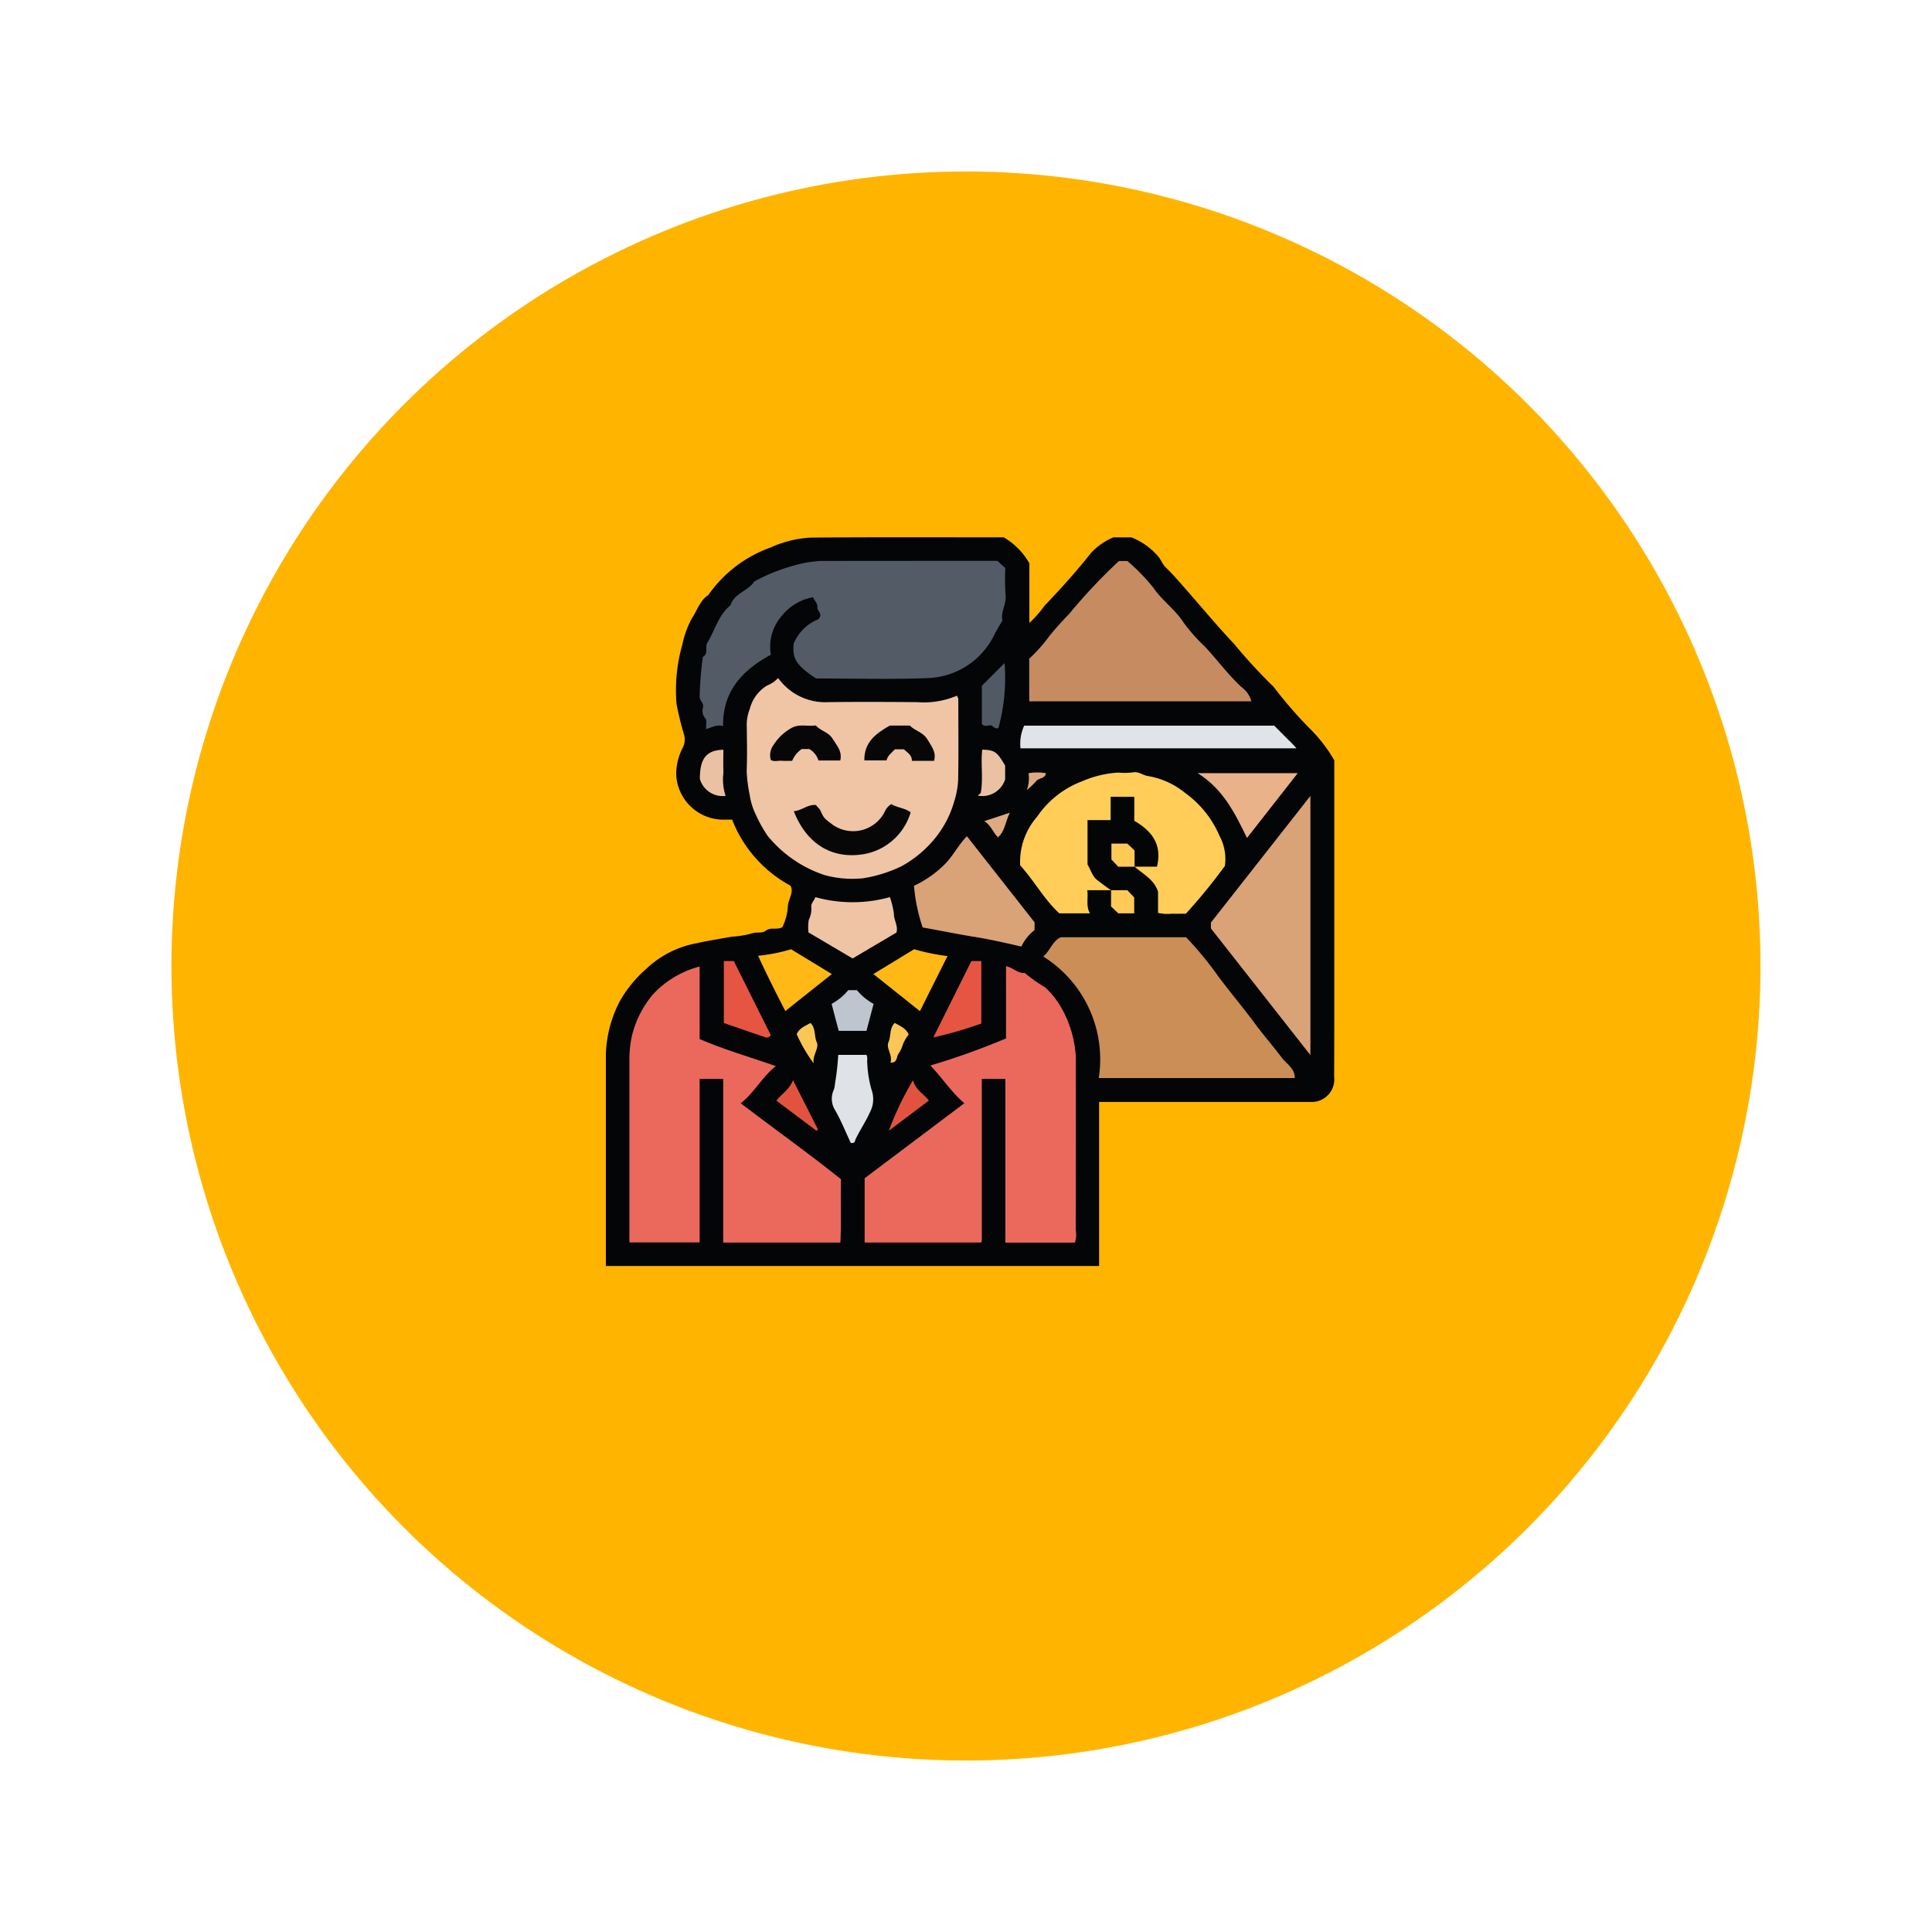 <svg xmlns="http://www.w3.org/2000/svg" xmlns:xlink="http://www.w3.org/1999/xlink" width="169" height="169" viewBox="0 0 169 169">
  <defs>
    <filter id="Elipse_4753" x="0" y="0" width="169" height="169" filterUnits="userSpaceOnUse">
      <feOffset dy="6" input="SourceAlpha"/>
      <feGaussianBlur stdDeviation="5" result="blur"/>
      <feFlood flood-opacity="0.329"/>
      <feComposite operator="in" in2="blur"/>
      <feComposite in="SourceGraphic"/>
    </filter>
    <clipPath id="clip-path">
      <rect id="Rectángulo_324787" data-name="Rectángulo 324787" width="63.72" height="63.748" fill="none"/>
    </clipPath>
  </defs>
  <g id="Grupo_877374" data-name="Grupo 877374" transform="translate(-1008.283 -10230.89)">
    <g transform="matrix(1, 0, 0, 1, 1008.28, 10230.89)" filter="url(#Elipse_4753)">
      <circle id="Elipse_4753-2" data-name="Elipse 4753" cx="69.5" cy="69.5" r="69.5" transform="translate(15 9)" fill="#ffb500"/>
    </g>
    <g id="Grupo_876208" data-name="Grupo 876208" transform="translate(1061.28 10277.883)">
      <g id="Grupo_876207" data-name="Grupo 876207" transform="translate(0 0)" clip-path="url(#clip-path)">
        <path id="Trazado_613867" data-name="Trazado 613867" d="M37.044,2.281A6.062,6.062,0,0,0,34.8.008c-5.614,0-11.264-.03-16.912.025A9.765,9.765,0,0,0,14.4.9,11.232,11.232,0,0,0,8.956,5.063c-.735.471-.958,1.33-1.414,2A8.356,8.356,0,0,0,6.687,9.4a14.489,14.489,0,0,0-.505,5.183,25.546,25.546,0,0,0,.656,2.683,1.533,1.533,0,0,1-.12,1.154,5.125,5.125,0,0,0-.566,2.342A4.135,4.135,0,0,0,10.078,24.7c.294.012.588,0,.966,0a11.141,11.141,0,0,0,5.1,5.775c.343.59-.208,1.183-.223,1.826a4.906,4.906,0,0,1-.48,1.806c-.492.287-1.015-.051-1.488.333-.289.235-.836.051-1.3.248a8.845,8.845,0,0,1-1.681.258c-.992.193-2,.331-2.989.561a8.645,8.645,0,0,0-4.46,2.257A10.827,10.827,0,0,0,1.24,40.551,10.71,10.71,0,0,0,0,45.182c0,6.17,0,12.34,0,18.566H43.147V49.4h1.159q8.67,0,17.339,0a1.98,1.98,0,0,0,1.931-1.233,1.959,1.959,0,0,0,.133-.971c.015-3.859.01-7.716.01-11.575v-16.1A12.864,12.864,0,0,0,61.64,16.8a36.8,36.8,0,0,1-3.2-3.68.973.973,0,0,0-.181-.182,48.315,48.315,0,0,1-3.337-3.644C53.512,7.807,52.2,6.219,50.847,4.68c-.608-.689-1.2-1.4-1.864-2.032-.311-.3-.421-.7-.7-1.007A5.993,5.993,0,0,0,45.968.01H44.4a5.555,5.555,0,0,0-1.956,1.358c-1.277,1.61-2.647,3.137-4.07,4.622A10.115,10.115,0,0,1,37.044,7.5Z" transform="translate(0 0.001)" fill="#040506"/>
        <path id="Trazado_613868" data-name="Trazado 613868" d="M10.958,34.187c1.174-.909,1.828-2.257,3.072-3.249-2.337-.819-4.506-1.434-6.668-2.369V22.227A8.459,8.459,0,0,0,3.276,24.67a8.838,8.838,0,0,0-1.835,3.617A9.6,9.6,0,0,0,1.22,30.5c0,5.268,0,10.537,0,15.861H7.363v-14.3H9.427V46.372H19.673c.1-1.769.008-3.592.056-5.536-2.818-2.259-5.814-4.391-8.77-6.648" transform="translate(0.84 15.326)" fill="#ea695c"/>
        <path id="Trazado_613869" data-name="Trazado 613869" d="M25.709,32.075V46.394h6.082a2.184,2.184,0,0,0,.074-1.073q.013-7.582.005-15.167a9.753,9.753,0,0,0-1.292-4.347,7.191,7.191,0,0,0-1.39-1.74A13.957,13.957,0,0,1,27.4,22.8c-.608.064-1.014-.46-1.635-.591V28.53A63.324,63.324,0,0,1,19.145,30.9c1.066,1.1,1.848,2.347,2.972,3.3q-4.382,3.3-8.718,6.559v5.623H23.563c-.024.02.014,0,.037-.034a.206.206,0,0,0,.047-.108c0-4.709,0-9.417,0-14.17Z" transform="translate(9.239 15.311)" fill="#ea695c"/>
        <path id="Trazado_613870" data-name="Trazado 613870" d="M13.095,8.432c-.14,1.22.095,1.879,1.96,3.08,3.225,0,6.52.095,9.806-.034A6.733,6.733,0,0,0,30.6,7.772a14.433,14.433,0,0,1,.755-1.321c-.2-.732.367-1.433.27-2.25A20.41,20.41,0,0,1,31.6,1.855l-.691-.632h-.436q-7.451,0-14.9.008c-.4,0-.824.071-1.222.11A16.366,16.366,0,0,0,9.643,3.024C9.1,3.869,7.9,4.045,7.567,5.1c-1.056.857-1.355,2.176-2.024,3.271-.253.416.125.973-.4,1.252a31.686,31.686,0,0,0-.282,3.5c.024.362.375.536.3.924a.992.992,0,0,0,.193.95c.152.164.056.556.076.943.509-.152.938-.427,1.482-.258-.042-3.08,1.7-4.9,4.182-6.246a4.073,4.073,0,0,1,.843-3.264,4.6,4.6,0,0,1,2.859-1.774c.047.28.407.5.368.9-.034.338.524.515.091,1.027a3.905,3.905,0,0,0-2.157,2.122" transform="translate(3.341 0.844)" fill="#525b66"/>
        <path id="Trazado_613871" data-name="Trazado 613871" d="M25.683,8.834A7.391,7.391,0,0,1,22.22,9.4c-2.609-.022-5.215-.035-7.826,0A5.046,5.046,0,0,1,10.356,7.68c-.112-.123-.211-.257-.321-.39a2.484,2.484,0,0,1-.953.652,3.38,3.38,0,0,0-1.526,2.071A3.774,3.774,0,0,0,7.3,11.581c.015,1.284.042,2.57-.01,3.852a13.237,13.237,0,0,0,.264,2.078,5.91,5.91,0,0,0,.578,1.818A11.965,11.965,0,0,0,9.128,21.1a10.791,10.791,0,0,0,4.984,3.428,9.131,9.131,0,0,0,3.344.279,12.011,12.011,0,0,0,3.406-1.068,9.977,9.977,0,0,0,2.94-2.475A8.964,8.964,0,0,0,25.44,18.1a7.4,7.4,0,0,0,.35-1.906c.041-2.353.017-4.71.012-7.064,0-.074-.057-.147-.118-.3" transform="translate(5.027 5.027)" fill="#efc5a5"/>
        <path id="Trazado_613872" data-name="Trazado 613872" d="M35.146,20.712H24.171c-.725.34-.916,1.161-1.524,1.686A10.594,10.594,0,0,1,27.5,33.025H44.648c.02-.836-.747-1.255-1.166-1.816-.74-.987-1.564-1.926-2.3-2.921-1.044-1.414-2.178-2.757-3.23-4.163a30.679,30.679,0,0,0-2.808-3.413" transform="translate(15.615 14.282)" fill="#cb8e57"/>
        <path id="Trazado_613873" data-name="Trazado 613873" d="M30.508,1.232h-.742a48.319,48.319,0,0,0-4.33,4.6c-.6.622-1.2,1.274-1.749,1.956A13.732,13.732,0,0,1,21.92,9.772v3.735H41.353a2.268,2.268,0,0,0-.858-1.243c-1.181-1.088-2.129-2.392-3.224-3.563a14.978,14.978,0,0,1-1.826-2.053C34.7,5.473,33.537,4.692,32.756,3.54a17.315,17.315,0,0,0-2.249-2.308" transform="translate(15.114 0.85)" fill="#c68b61"/>
        <path id="Trazado_613874" data-name="Trazado 613874" d="M29.415,22.491C29,22.214,28.6,21.9,28.2,21.6s-.552-.865-.843-1.36V16.358h2.022V14.319h2.068v2.1c1.554.9,2.448,2.078,1.985,4.013H31.471c.76.657,1.717,1.13,2.054,2.186v1.857a3.768,3.768,0,0,0,1.227.069c.384.015.769,0,1.21,0A49.572,49.572,0,0,0,39.37,20.37a4.228,4.228,0,0,0-.446-2.587,9.012,9.012,0,0,0-3.077-3.837A6.93,6.93,0,0,0,32.622,12.5c-.446-.071-.8-.422-1.3-.316a5.872,5.872,0,0,1-1.279.017,9.3,9.3,0,0,0-3.151.757,8.259,8.259,0,0,0-3.942,3.1,5.989,5.989,0,0,0-1.485,4.258c1.21,1.331,2.085,2.963,3.426,4.2h2.68c-.37-.642-.14-1.3-.235-2.026Z" transform="translate(14.777 8.387)" fill="#ffcd58"/>
        <path id="Trazado_613875" data-name="Trazado 613875" d="M31.328,24.47v.52c2.9,3.7,5.775,7.356,8.7,11.076V13.392l-8.7,11.078" transform="translate(21.601 9.235)" fill="#daa277"/>
        <path id="Trazado_613876" data-name="Trazado 613876" d="M20.584,15.479c-.772.786-1.23,1.771-1.992,2.506a9.45,9.45,0,0,1-2.639,1.831,15.351,15.351,0,0,0,.759,3.646c1.576.277,3,.578,4.43.806,1.4.223,2.772.532,4.2.865A4.112,4.112,0,0,1,26.5,23.687v-.676c-1.955-2.489-3.879-4.938-5.918-7.532" transform="translate(11 10.674)" fill="#daa277"/>
        <path id="Trazado_613877" data-name="Trazado 613877" d="M43.684,9.757H21.812a3.771,3.771,0,0,0-.323,1.982H45.626c-.3-.368-.622-.652-.919-.956-.329-.338-.664-.667-1.022-1.026" transform="translate(14.781 6.728)" fill="#e0e4e9"/>
        <path id="Trazado_613878" data-name="Trazado 613878" d="M18.192,21.735c.177-.564-.23-1.09-.218-1.652a7.76,7.76,0,0,0-.35-1.45,12.127,12.127,0,0,1-6.527,0c-.063.284-.414.531-.34.943a2.29,2.29,0,0,1-.23,1.054,3.966,3.966,0,0,0-.024,1.093L14.36,24c1.257-.743,2.489-1.472,3.832-2.264" transform="translate(7.223 12.848)" fill="#eec4a5"/>
        <path id="Trazado_613879" data-name="Trazado 613879" d="M34.957,17.885c1.492-1.907,2.921-3.732,4.438-5.67H30.639c2.235,1.394,3.273,3.524,4.318,5.67" transform="translate(21.126 8.423)" fill="#e9b289"/>
        <path id="Trazado_613880" data-name="Trazado 613880" d="M14.725,26.8H12.26a23.142,23.142,0,0,1-.287,2.538,1.715,1.715,0,0,1-.132.586,1.865,1.865,0,0,0,.112,1.657c.551.946.96,1.977,1.406,2.925.4.046.346-.191.438-.373.387-.786.88-1.521,1.238-2.316a2.446,2.446,0,0,0,.127-2A10.009,10.009,0,0,1,14.8,27.52c-.032-.242.052-.5-.078-.718" transform="translate(8.067 18.481)" fill="#dfe3e8"/>
        <path id="Trazado_613881" data-name="Trazado 613881" d="M17.923,26.743c.814-1.625,1.593-3.18,2.413-4.813a18.477,18.477,0,0,1-2.919-.6L13.85,23.5l4.073,3.247" transform="translate(9.55 14.71)" fill="#ffb815"/>
        <path id="Trazado_613882" data-name="Trazado 613882" d="M10.264,26.738c1.409-1.122,2.727-2.169,4.07-3.237-1.178-.715-2.355-1.431-3.567-2.168a15.081,15.081,0,0,1-2.884.569c.747,1.632,1.539,3.2,2.381,4.835" transform="translate(5.435 14.71)" fill="#ffb815"/>
        <path id="Trazado_613883" data-name="Trazado 613883" d="M6.109,27.363c1.213.419,2.406.838,3.607,1.238a.4.4,0,0,0,.5-.176L6.979,21.943h-.87Z" transform="translate(4.212 15.131)" fill="#e65541"/>
        <path id="Trazado_613884" data-name="Trazado 613884" d="M21.154,21.944h-.87c-1.091,2.193-2.169,4.354-3.33,6.684a36.394,36.394,0,0,0,4.2-1.218Z" transform="translate(11.69 15.131)" fill="#e65541"/>
        <path id="Trazado_613885" data-name="Trazado 613885" d="M14.738,27.01c.216-.821.421-1.593.623-2.36a5.017,5.017,0,0,1-1.46-1.2h-.755a5.059,5.059,0,0,1-1.458,1.2c.2.767.405,1.541.622,2.36Z" transform="translate(8.059 16.171)" fill="#bec5cf"/>
        <path id="Trazado_613886" data-name="Trazado 613886" d="M21.455,6.514,19.468,8.5v3.345c.191.248.473.139.7.117.294-.029.37.378.75.237a16.65,16.65,0,0,0,.536-5.689" transform="translate(13.423 4.492)" fill="#515965"/>
        <path id="Trazado_613887" data-name="Trazado 613887" d="M4.867,13.555a2.073,2.073,0,0,0,2.25,1.485,4.639,4.639,0,0,1-.189-2.029c-.024-.669-.005-1.34-.005-2.009-1.5.044-2.056.767-2.056,2.553" transform="translate(3.356 7.587)" fill="#eac1a2"/>
        <path id="Trazado_613888" data-name="Trazado 613888" d="M19.261,15.023a2.1,2.1,0,0,0,2.384-1.416V12.394c-.713-1.216-.894-1.347-2-1.4-.147,1.249.091,2.512-.125,3.756-.012.069-.113.122-.262.27" transform="translate(13.281 7.583)" fill="#eac1a2"/>
        <path id="Trazado_613889" data-name="Trazado 613889" d="M12.464,32.425c-.715-1.414-1.431-2.828-2.185-4.317-.306.848-1.024,1.2-1.448,1.8l3.5,2.631c.044-.039.088-.076.132-.113" transform="translate(6.09 19.381)" fill="#e2533f"/>
        <path id="Trazado_613890" data-name="Trazado 613890" d="M14.65,32.535l3.5-2.639c-.407-.574-1.134-.88-1.385-1.782a26.681,26.681,0,0,0-2.115,4.421" transform="translate(10.101 19.385)" fill="#e2533f"/>
        <path id="Trazado_613891" data-name="Trazado 613891" d="M28.2,17.885V16.464l-.634-.6h-1.39v1.39l.6.635Z" transform="translate(18.048 10.936)" fill="#ffc957"/>
        <path id="Trazado_613892" data-name="Trazado 613892" d="M26.157,18.276V19.7l.634.6h1.39v-1.39l-.6-.635Z" transform="translate(18.035 12.602)" fill="#ffc957"/>
        <path id="Trazado_613893" data-name="Trazado 613893" d="M11.364,28.683c-.118-.7.5-1.335.274-1.843-.247-.558-.068-1.242-.558-1.693-.438.269-.958.433-1.2.982a13.588,13.588,0,0,0,1.485,2.555" transform="translate(6.812 17.34)" fill="#fac655"/>
        <path id="Trazado_613894" data-name="Trazado 613894" d="M16.425,26.163c-.257-.585-.779-.747-1.216-1.017-.488.453-.311,1.135-.558,1.693-.226.509.394,1.139.176,1.776.583.051.531-.46.667-.711a3.014,3.014,0,0,0,.416-.853,3.109,3.109,0,0,1,.515-.887" transform="translate(10.067 17.339)" fill="#fac655"/>
        <path id="Trazado_613895" data-name="Trazado 613895" d="M21.821,14.264,19.591,15c.583.343.754.982,1.2,1.414.612-.524.627-1.3,1.032-2.146" transform="translate(13.508 9.836)" fill="#ddaa82"/>
        <path id="Trazado_613896" data-name="Trazado 613896" d="M21.943,12.245a2.919,2.919,0,0,1-.147,1.47,6.513,6.513,0,0,0,.813-.77c.242-.318.765-.181.862-.7a4.5,4.5,0,0,0-1.527,0" transform="translate(15.028 8.398)" fill="#deaa83"/>
        <path id="Trazado_613897" data-name="Trazado 613897" d="M9.729,14.434c1.1,2.811,3.2,4.068,5.68,3.82a5.214,5.214,0,0,0,4.546-3.717c-.514-.39-1.2-.405-1.691-.72a1.5,1.5,0,0,0-.608.73,3.106,3.106,0,0,1-4.546,1.059c-.677-.527-.72-.492-1.046-1.218-.1-.213-.279-.307-.382-.488-.735-.084-1.255.5-1.953.534" transform="translate(6.708 9.528)" fill="#070707"/>
        <path id="Trazado_613898" data-name="Trazado 613898" d="M11.268,11.812h.671a1.782,1.782,0,0,1,.8,1h1.907c.182-.809-.3-1.3-.669-1.9s-1.047-.674-1.478-1.169c-.7.12-1.458-.176-2.176.258a4.345,4.345,0,0,0-1.519,1.461,1.472,1.472,0,0,0-.233,1.308c.294.176.639.041.966.068.3.024.6.005.9.005a2.342,2.342,0,0,1,.833-1.029" transform="translate(5.86 6.717)" fill="#080707"/>
        <path id="Trazado_613899" data-name="Trazado 613899" d="M17.542,12.837h1.941c.215-.75-.209-1.249-.574-1.862-.392-.656-1.093-.752-1.549-1.225H15.611c-1.2.686-2.252,1.445-2.228,3.046h1.941c.088-.4.433-.65.735-.968h.781c.286.277.723.49.7,1.009" transform="translate(9.227 6.723)" fill="#080707"/>
      </g>
    </g>
  </g>
</svg>
